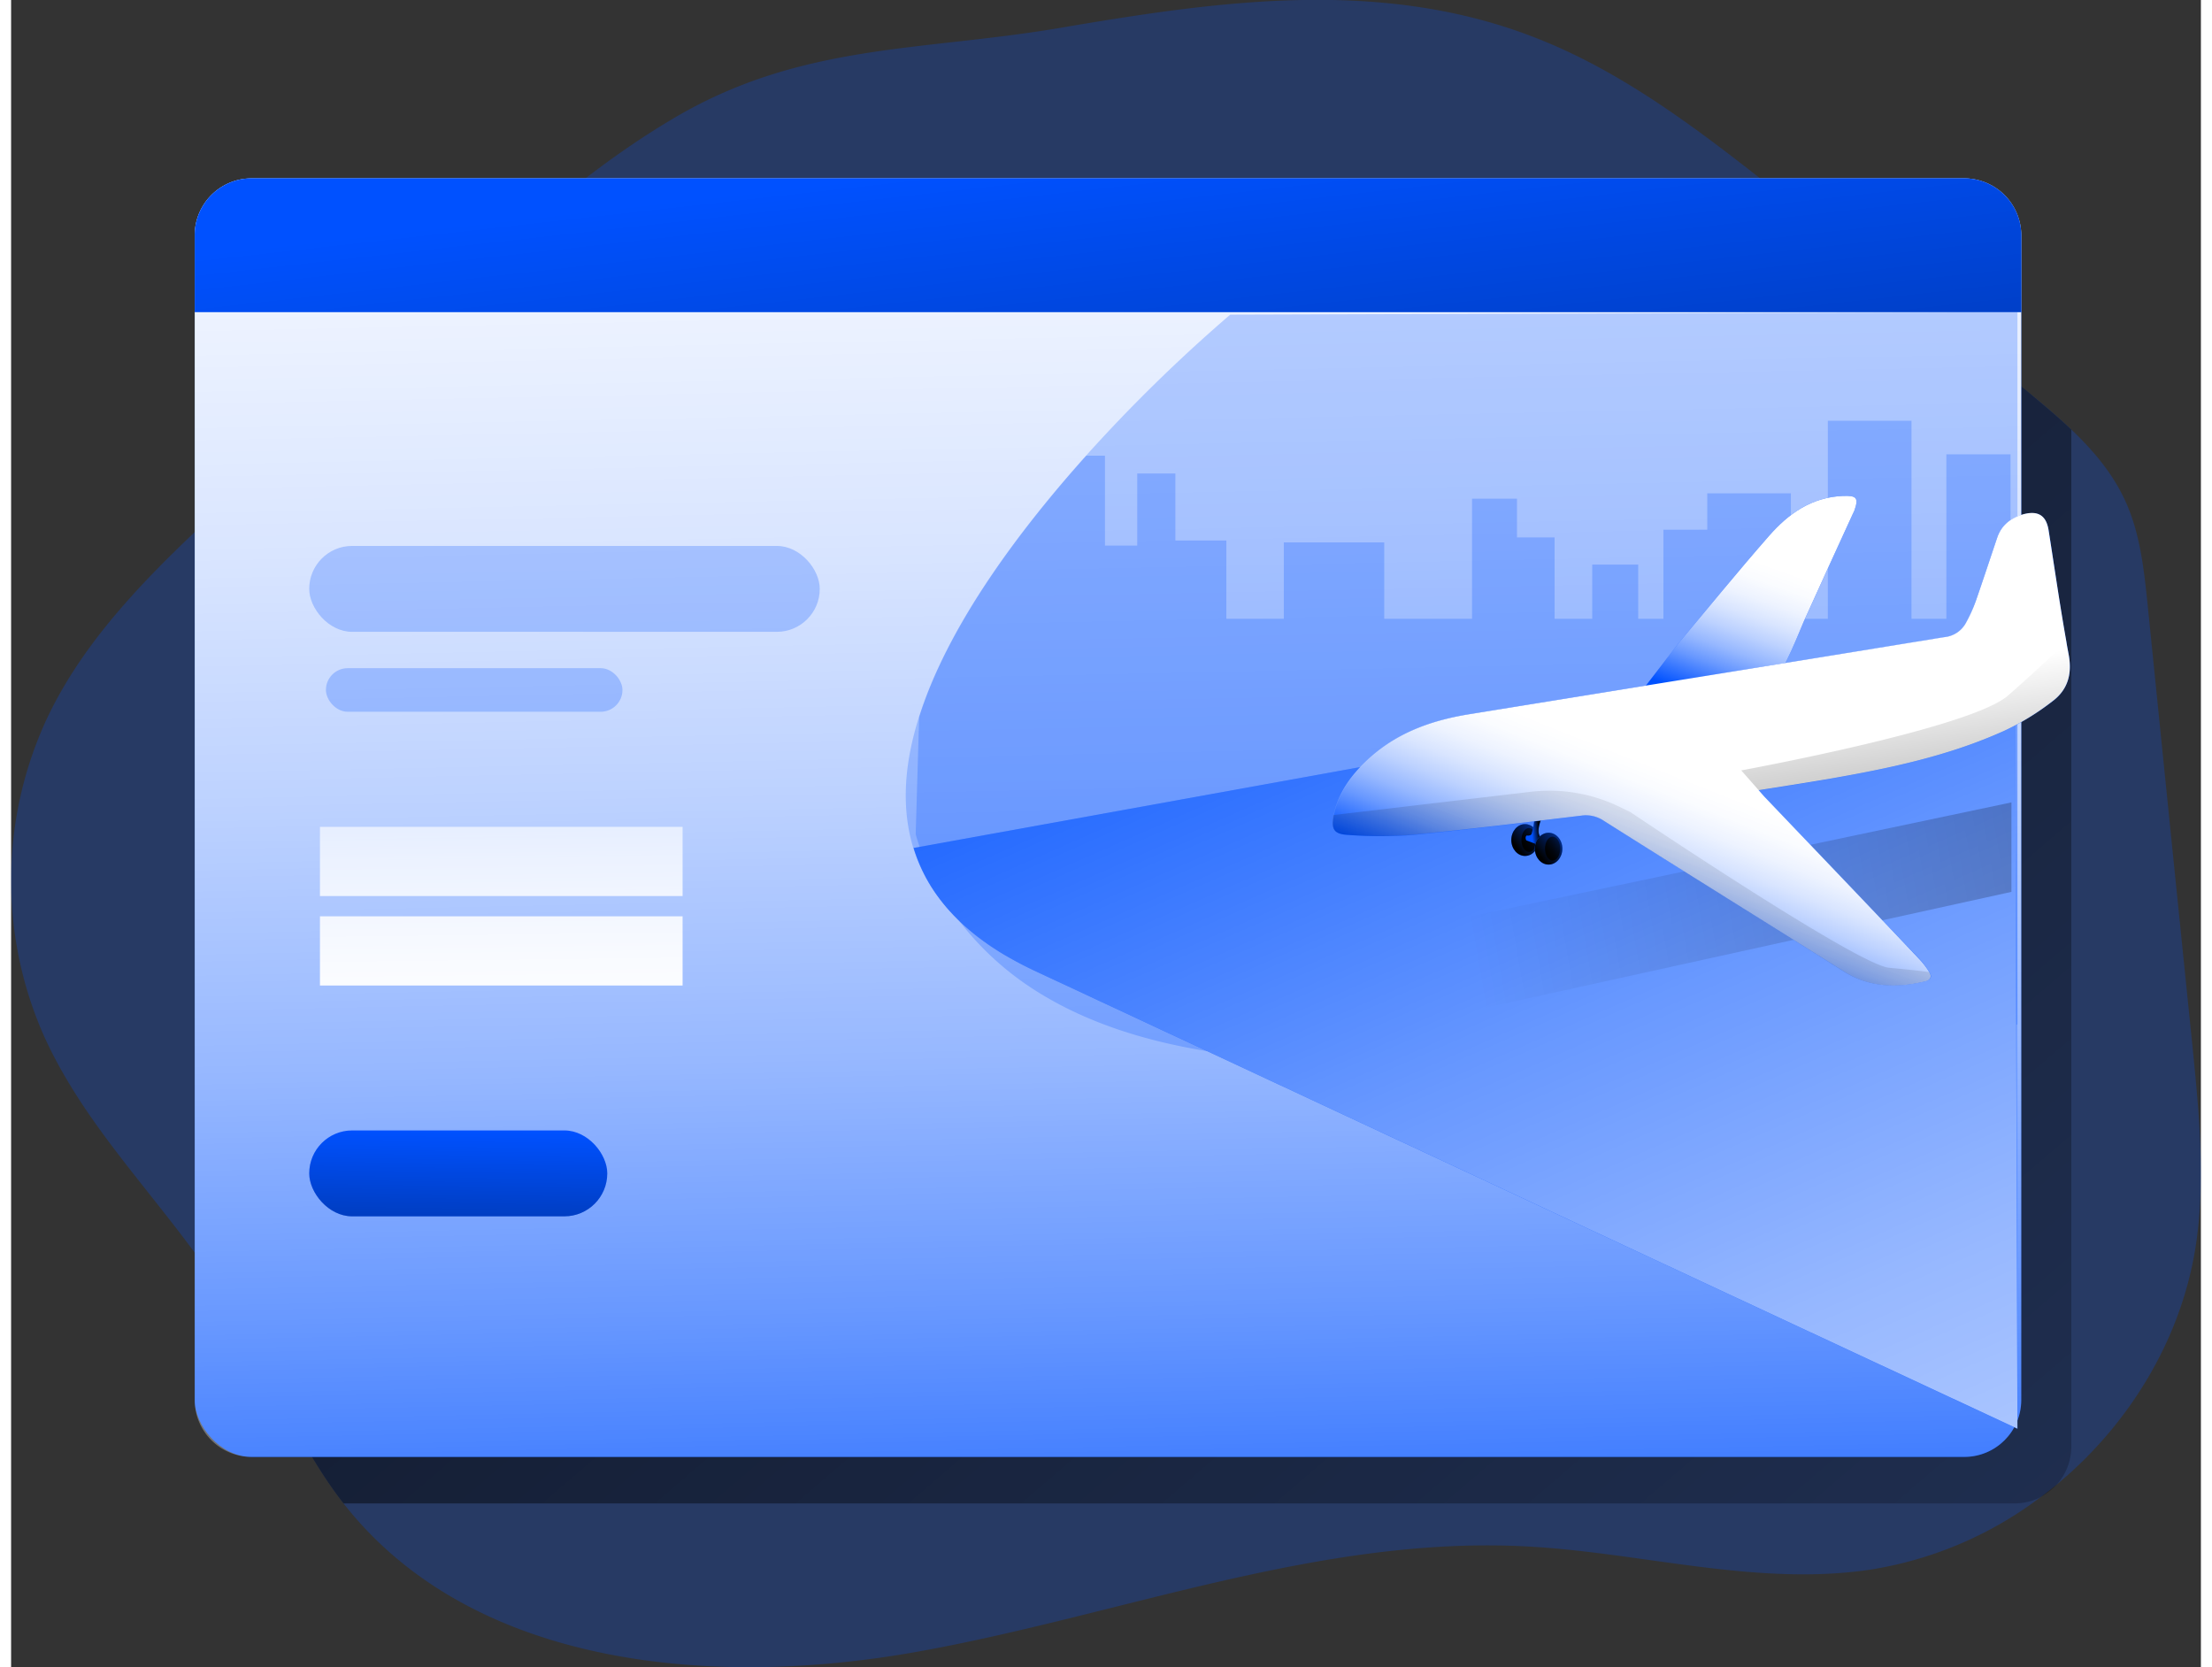 <svg id="Layer_1" data-name="Layer 1" xmlns="http://www.w3.org/2000/svg" xmlns:xlink="http://www.w3.org/1999/xlink" viewBox="0 0 565.15 430.27" width="406" height="306" class="illustration styles_illustrationTablet__1DWOa"><rect x="0" y="0" width="565.15" height="430.27" fill="#333333" stroke="none"/><defs><linearGradient id="linear-gradient" x1="100.96" y1="162.28" x2="99.57" y2="95.4" gradientUnits="userSpaceOnUse"><stop offset="0" stop-color="#fff" stop-opacity="0"></stop><stop offset="0.13" stop-color="#fff" stop-opacity="0.23"></stop><stop offset="0.23" stop-color="#fff" stop-opacity="0.41"></stop><stop offset="0.35" stop-color="#fff" stop-opacity="0.59"></stop><stop offset="0.48" stop-color="#fff" stop-opacity="0.74"></stop><stop offset="0.6" stop-color="#fff" stop-opacity="0.85"></stop><stop offset="0.72" stop-color="#fff" stop-opacity="0.93"></stop><stop offset="0.84" stop-color="#fff" stop-opacity="0.98"></stop><stop offset="0.95" stop-color="#fff"></stop></linearGradient><linearGradient id="linear-gradient-2" x1="638.59" y1="668.5" x2="-187.08" y2="-295.71" gradientUnits="userSpaceOnUse"><stop offset="0" stop-color="#010101" stop-opacity="0"></stop><stop offset="0.95" stop-color="#010101"></stop></linearGradient><linearGradient id="linear-gradient-3" x1="291.6" y1="496.27" x2="280.52" y2="-35.67" xlink:href="#linear-gradient"></linearGradient><linearGradient id="linear-gradient-4" x1="283" y1="77.35" x2="319.94" y2="406.14" xlink:href="#linear-gradient-2"></linearGradient><linearGradient id="linear-gradient-5" x1="115.57" y1="291.83" x2="114.03" y2="388.81" xlink:href="#linear-gradient-2"></linearGradient><linearGradient id="linear-gradient-6" x1="339.06" y1="141.94" x2="646.61" y2="840.16" xlink:href="#linear-gradient"></linearGradient><linearGradient id="linear-gradient-7" x1="377.18" y1="246.37" x2="1048.62" y2="130" xlink:href="#linear-gradient-2"></linearGradient><linearGradient id="linear-gradient-8" x1="125.83" y1="168.66" x2="127.21" y2="279.03" xlink:href="#linear-gradient"></linearGradient><linearGradient id="linear-gradient-9" x1="125.54" y1="168.66" x2="126.92" y2="279.03" xlink:href="#linear-gradient"></linearGradient><linearGradient id="linear-gradient-10" x1="398.71" y1="210.72" x2="387.9" y2="218.95" xlink:href="#linear-gradient-2"></linearGradient><linearGradient id="linear-gradient-11" x1="396.94" y1="212.85" x2="389.93" y2="218.18" xlink:href="#linear-gradient-2"></linearGradient><linearGradient id="linear-gradient-12" x1="395.87" y1="253.16" x2="397.92" y2="252.97" xlink:href="#linear-gradient-2"></linearGradient><linearGradient id="linear-gradient-13" x1="442.16" y1="218.58" x2="455.62" y2="181.11" xlink:href="#linear-gradient"></linearGradient><linearGradient id="linear-gradient-14" x1="418.96" y1="281.96" x2="436.91" y2="236.69" xlink:href="#linear-gradient"></linearGradient><linearGradient id="linear-gradient-15" x1="439.94" y1="218.27" x2="281.5" y2="660.03" xlink:href="#linear-gradient-2"></linearGradient><linearGradient id="linear-gradient-16" x1="490.66" y1="211.97" x2="511.15" y2="346.61" xlink:href="#linear-gradient-2"></linearGradient><linearGradient id="linear-gradient-17" x1="404.79" y1="212.95" x2="393.98" y2="221.17" xlink:href="#linear-gradient-2"></linearGradient><linearGradient id="linear-gradient-18" x1="403.01" y1="215.07" x2="396.01" y2="220.41" xlink:href="#linear-gradient-2"></linearGradient></defs><title>landing pages</title><path d="M567.12,359.74c-3.81,23.91-17.19,45.75-35.82,61.2C530,422,528.71,423,527.39,424c0,0-.06,0-.09.06a98.08,98.08,0,0,1-44.12,18.83c-29.46,4.4-59.14-4.46-88.86-6-53.27-2.79-104.61,17.78-157.09,27.19S123,468.21,89.72,426.52c-.2-.23-.36-.46-.56-.72C78.63,412.32,72,396.28,63.67,381.25q-2.16-3.93-4.46-7.7c-14.76-23.92-36.44-43.5-47.73-69.22a99.12,99.12,0,0,1,1.12-81.08c10.63-22.51,29.32-40,47.56-56.95,1.18-1.08,2.33-2.16,3.51-3.25q23.47-21.8,47-43.59c8.62-8,17.25-16,26.21-23.62,11.87-10.2,24.2-19.71,37.65-27.62C207.31,48.87,238.47,51.07,274.06,45c41.14-7,83.26-13.09,123.27,2.76,23.36,9.22,43.4,25,63.08,40.51L470,95.84c18,14.21,36,28.44,53.7,42.94,3.87,3.18,7.77,6.43,11.41,9.91,5.64,5.38,10.66,11.31,13.88,18.37,3.87,8.43,4.85,17.84,5.8,27.06q5.76,57,11.58,114C568.07,325.29,569.81,342.68,567.12,359.74Z" transform="translate(-3.36 -37.8)" fill="#0051ff" opacity="0.24" style="isolation: isolate;"></path><path d="M136.89,95.84c-9,7.61-17.59,15.65-26.21,23.62q-23.48,21.8-47,43.59V110.54a14.67,14.67,0,0,1,14.7-14.7Z" transform="translate(-3.36 -37.8)" fill="url(#linear-gradient)"></path><path d="M535.07,148.69V411.1a14.65,14.65,0,0,1-3.77,9.84,15.24,15.24,0,0,1-3.91,3.09s-.06,0-.09.06a14.83,14.83,0,0,1-6.92,1.71H89.16C78.63,412.32,72,396.28,63.67,381.25V163.05q23.47-21.8,47-43.59c8.62-8,17.25-16,26.21-23.62H470c18,14.21,36,28.44,53.7,42.94C527.53,142,531.43,145.21,535.07,148.69Z" transform="translate(-3.36 -37.8)" fill="url(#linear-gradient-2)"></path><rect x="47.38" y="46.02" width="471.4" height="329.98" rx="14.69" fill="#0051ff"></rect><path d="M522.15,98.53V399.1a14.7,14.7,0,0,1-14.7,14.69h-442A14.67,14.67,0,0,1,50.75,399.1V98.53A14.67,14.67,0,0,1,65.44,83.84h442A14.7,14.7,0,0,1,522.15,98.53Z" transform="translate(-3.36 -37.8)" fill="url(#linear-gradient-3)"></path><path d="M522.15,98.53v19.82H50.75V98.53A14.67,14.67,0,0,1,65.44,83.84h442A14.7,14.7,0,0,1,522.15,98.53Z" transform="translate(-3.36 -37.8)" fill="#0051ff" opacity="0.24" style="isolation: isolate;"></path><path d="M522.15,98.53v19.82H50.75V98.53A14.67,14.67,0,0,1,65.44,83.84h442A14.7,14.7,0,0,1,522.15,98.53Z" transform="translate(-3.36 -37.8)" fill="#0051ff"></path><path d="M522.15,98.53v19.82H50.75V98.53A14.67,14.67,0,0,1,65.44,83.84h442A14.7,14.7,0,0,1,522.15,98.53Z" transform="translate(-3.36 -37.8)" fill="url(#linear-gradient-4)"></path><rect x="76.94" y="140.89" width="131.76" height="22.17" rx="11.08" fill="#0051ff" opacity="0.24" style="isolation: isolate;"></rect><rect x="76.94" y="291.74" width="76.92" height="22.17" rx="11.08" fill="#0051ff"></rect><rect x="76.94" y="291.74" width="76.92" height="22.17" rx="11.08" fill="url(#linear-gradient-5)"></rect><rect x="81.25" y="172.44" width="76.53" height="11.25" rx="5.62" fill="#0051ff" opacity="0.24" style="isolation: isolate;"></rect><path d="M521.16,118.35V406.51l-.1,0s0,0-.06,0a2.63,2.63,0,0,0-.43-.23c-1.08-.5-3.57-1.64-7.28-3.38-.43-.2-.85-.4-1.31-.59l-2.23-1.05c-.53-.23-1.05-.49-1.58-.72-4.43-2.07-9.87-4.6-16.1-7.52-1.91-.88-3.87-1.8-5.94-2.78L414.88,357c-1.44-.65-2.85-1.34-4.29-2-2.23-1.05-4.5-2.1-6.76-3.15-2.07-1-4.17-1.93-6.27-2.92q-8.31-3.88-16.59-7.74c-1.71-.78-3.45-1.57-5.15-2.39-2.89-1.35-5.74-2.69-8.6-4-1-.5-2.06-1-3.11-1.45L361.19,332c-1.87-.86-3.71-1.71-5.55-2.6-8.26-3.83-16.3-7.57-23.91-11.15-1.71-.75-3.38-1.54-5.05-2.33-5-2.33-9.84-4.59-14.4-6.72h0c-2.27-1.05-4.43-2.07-6.56-3.05L302,304.43l-2.26-1.05-2.23-1.05L294,300.69c-3.21-1.51-6.2-2.88-9-4.16-.82-.4-1.61-.76-2.37-1.12-2.42-1.15-4.62-2.16-6.56-3.08-.65-.26-1.24-.56-1.83-.82-2.66-1.25-4.73-2.2-6.07-2.82a8.43,8.43,0,0,0-.79-.4c-1.11-.52-2.2-1.05-3.25-1.6-1.9-1-3.7-2-5.38-3-.75-.46-1.5-.95-2.23-1.45a1.64,1.64,0,0,1-.42-.26c-.63-.42-1.25-.88-1.87-1.34a35.61,35.61,0,0,1-2.86-2.2c-.62-.53-1.24-1.05-1.83-1.58,0,0-.07,0-.1-.09-.62-.56-1.25-1.15-1.84-1.74,0,0,0,0-.06-.07-.73-.69-1.38-1.41-2-2.1s-1.28-1.44-1.83-2.16-1.15-1.48-1.68-2.23-1.05-1.51-1.51-2.27-.91-1.54-1.31-2.32a41.82,41.82,0,0,1-3-7.22c-3.22-10.53-2.27-22,1.44-33.75a5.1,5.1,0,0,1,.2-.63c7.54-23.42,25.78-47.72,42.93-66.88A405.84,405.84,0,0,1,318,119Z" transform="translate(-3.36 -37.8)" fill="#0051ff" opacity="0.24" style="isolation: isolate;"></path><path d="M521.16,173v129.2a.93.93,0,0,1-.33,0c-.32.06-.65.09-1,.13-16.27,1.31-32.44-3.81-48.74-3.61-12.57.1-24.83,3.35-37.14,5.94a364,364,0,0,1-99.22,6.95c-7.48-.52-15-1.28-22.47-2.49h0c-15.49-2.53-30.58-7-43.86-15.26A76.38,76.38,0,0,1,247.69,275s0,0-.06-.07c-.89-1.18-1.74-2.36-2.53-3.57a62.29,62.29,0,0,1-7.28-15c-.36-1.08-.69-2.16-1-3.28l.89-30.17a5.1,5.1,0,0,1,.2-.63c7.54-23.42,25.78-47.72,42.93-66.88h4.83V178.6H294V160h9.84v17.29H317V197.5h14.83V177.78h25.91V197.5h22.67v-31H392v10h9.71V197.5h9.71v-14h11.87v14h6.5v-23h11.32v-9.38h21.58V197.5h9.54V146.39h21.59V197.5h9V155.05h16.56v18Z" transform="translate(-3.36 -37.8)" fill="#0051ff" opacity="0.24" style="isolation: isolate;"></path><path d="M521.16,406.51S285.45,296.72,267.47,288.29,240.05,269,236.28,256.64l284.26-51.47Z" transform="translate(-3.36 -37.8)" fill="#0051ff"></path><path d="M521.16,406.51S285.45,296.72,267.47,288.29,240.05,269,236.28,256.64l284.26-51.47Z" transform="translate(-3.36 -37.8)" fill="url(#linear-gradient-6)"></path><polygon points="327.84 246.8 516.25 207.08 516.25 230.17 361.09 264.34 327.84 246.8" fill="url(#linear-gradient-7)"></polygon><rect x="79.71" y="213.39" width="93.59" height="17.86" fill="url(#linear-gradient-8)"></rect><rect x="79.71" y="236.48" width="93.59" height="17.86" fill="url(#linear-gradient-9)"></rect><ellipse cx="390.72" cy="216.79" rx="3.55" ry="4.11" fill="#0051ff"></ellipse><ellipse cx="390.73" cy="216.79" rx="3.55" ry="4.11" fill="url(#linear-gradient-10)"></ellipse><ellipse cx="391.76" cy="216.78" rx="1.97" ry="3.09" fill="url(#linear-gradient-11)"></ellipse><path d="M398.35,249s-1.68,3.62-.11,5a14.62,14.62,0,0,0,2.27,1.72l-.69,1-5.42-2.05s-.44-.81.11-1.25c0,0,.88.19,1.25-.36a20.07,20.07,0,0,0,.73-3.84Z" transform="translate(-3.36 -37.8)" fill="#0051ff"></path><path d="M398.35,249s-1.68,3.62-.11,5a14.62,14.62,0,0,0,2.27,1.72l-.69,1-5.42-2.05s-.44-.81.11-1.25c0,0,.88.19,1.25-.36a20.07,20.07,0,0,0,.73-3.84Z" transform="translate(-3.36 -37.8)" fill="url(#linear-gradient-12)"></path><g id="kbwNYr"><path d="M423.31,217.34c7.92-1.17,18.13-3.14,25.58-4.24,2.26-.33,7.61-.6,9.88-.77,1.71-.12,6.57-12.64,7.27-14.19,4.16-9.26,8.41-18.48,12.63-27.71.13-.28.29-.56.4-.85,1.2-3.36.54-3.92-3-3.78-8.07.33-14,4.58-19,10.28-8,9.13-15.64,18.52-23.44,27.8C433.56,204.05,423.66,216.74,423.31,217.34Z" transform="translate(-3.36 -37.8)" fill="#0051ff"></path><path d="M423.31,217.34c7.92-1.17,18.13-3.14,25.58-4.24,2.26-.33,7.61-.6,9.88-.77,1.71-.12,6.57-12.64,7.27-14.19,4.16-9.26,8.41-18.48,12.63-27.71.13-.28.29-.56.4-.85,1.2-3.36.54-3.92-3-3.78-8.07.33-14,4.58-19,10.28-8,9.13-15.64,18.52-23.44,27.8C433.56,204.05,423.66,216.74,423.31,217.34Z" transform="translate(-3.36 -37.8)" fill="url(#linear-gradient-13)"></path><path d="M454.37,241.75c6.32-1,12.22-1.88,18.08-2.91,15.53-2.72,31-5.93,45.42-12.48a67.18,67.18,0,0,0,12.24-7.5c3.84-2.87,5.24-6.84,4.3-11.9-2-10.67-3.49-21.43-5.17-32.15-.61-3.89-2.7-5.3-6.49-4.25-3.22.9-5.67,2.72-6.79,6-1.83,5.37-3.58,10.77-5.46,16.11A41,41,0,0,1,508,198.5a7.33,7.33,0,0,1-5.64,3.79q-61.26,9.89-122.52,19.84c-10.36,1.67-19.81,5.18-27.35,12.76-3.71,3.73-6.69,8-7.74,13.27-.73,3.69,0,4.94,3.76,5.13a112.32,112.32,0,0,0,16.51,0c14.56-1.42,29.08-3.22,43.61-5a8,8,0,0,1,5.71,1.26c20.62,13,41.32,25.92,61.95,38.92,6.69,4.22,13.79,4.34,21.17,2.57,1.31-.31,1.71-1.2,1-2.29a20.8,20.8,0,0,0-2.69-3.56Q476,264.5,456.23,243.83C455.69,243.27,455.19,242.67,454.37,241.75Z" transform="translate(-3.36 -37.8)" fill="#0051ff"></path><path d="M530.09,218.86a64.92,64.92,0,0,1-12.22,7.49c-14.47,6.57-29.9,9.77-45.41,12.47-5.86,1-11.76,1.92-18.08,2.91.83.92,1.33,1.54,1.87,2.08,13.18,13.81,26.36,27.57,39.5,41.42a20.25,20.25,0,0,1,2.7,3.53c.67,1.08.25,2-1,2.29-7.36,1.79-14.47,1.66-21.16-2.58-20.63-13-41.33-25.86-62-38.92a8.19,8.19,0,0,0-5.7-1.25c-14.55,1.75-29.06,3.54-43.61,4.95a109.61,109.61,0,0,1-16.51,0c-3.78-.2-4.49-1.45-3.78-5.11,1.08-5.32,4-9.56,7.73-13.27,7.57-7.6,17-11.1,27.36-12.76q61.31-9.92,122.54-19.88a7.11,7.11,0,0,0,5.61-3.78,38.63,38.63,0,0,0,2.58-5.82c1.87-5.37,3.62-10.73,5.45-16.13,1.12-3.25,3.57-5.08,6.77-6,3.83-1,5.91.37,6.49,4.24,1.5,9.52,2.87,19.08,4.57,28.61.17,1.2.42,2.37.63,3.57C535.33,212,534,216,530.09,218.86Z" transform="translate(-3.36 -37.8)" fill="url(#linear-gradient-14)"></path></g><path d="M497.41,291.05c-7.36,1.79-14.47,1.66-21.16-2.58-20.63-13-41.33-25.86-62-38.92a8.19,8.19,0,0,0-5.7-1.25c-14.55,1.75-29.06,3.54-43.61,4.95a109.61,109.61,0,0,1-16.51,0c-3.78-.2-4.49-1.45-3.78-5.11l50.94-6a41.34,41.34,0,0,1,22.88,3.89l2.81,1.36s58.54,39.42,66.74,40.17,10.39,1.12,10.39,1.12C499.12,289.84,498.7,290.76,497.41,291.05Z" transform="translate(-3.36 -37.8)" fill="url(#linear-gradient-15)"></path><path d="M530.09,218.86a64.92,64.92,0,0,1-12.22,7.49c-14.47,6.57-29.9,9.77-45.41,12.47-5.86,1-11.76,1.92-18.08,2.91l-4.5-5.11S509,225.81,518.7,217.33c8.82-7.74,14.22-13.06,15.09-13.93.17,1.2.42,2.37.63,3.57C535.33,212,534,216,530.09,218.86Z" transform="translate(-3.36 -37.8)" fill="url(#linear-gradient-16)"></path><ellipse cx="396.8" cy="219.02" rx="3.55" ry="4.11" fill="#0051ff"></ellipse><ellipse cx="396.81" cy="219.02" rx="3.55" ry="4.11" fill="url(#linear-gradient-17)"></ellipse><ellipse cx="397.84" cy="219.01" rx="1.97" ry="3.09" fill="url(#linear-gradient-18)"></ellipse></svg>